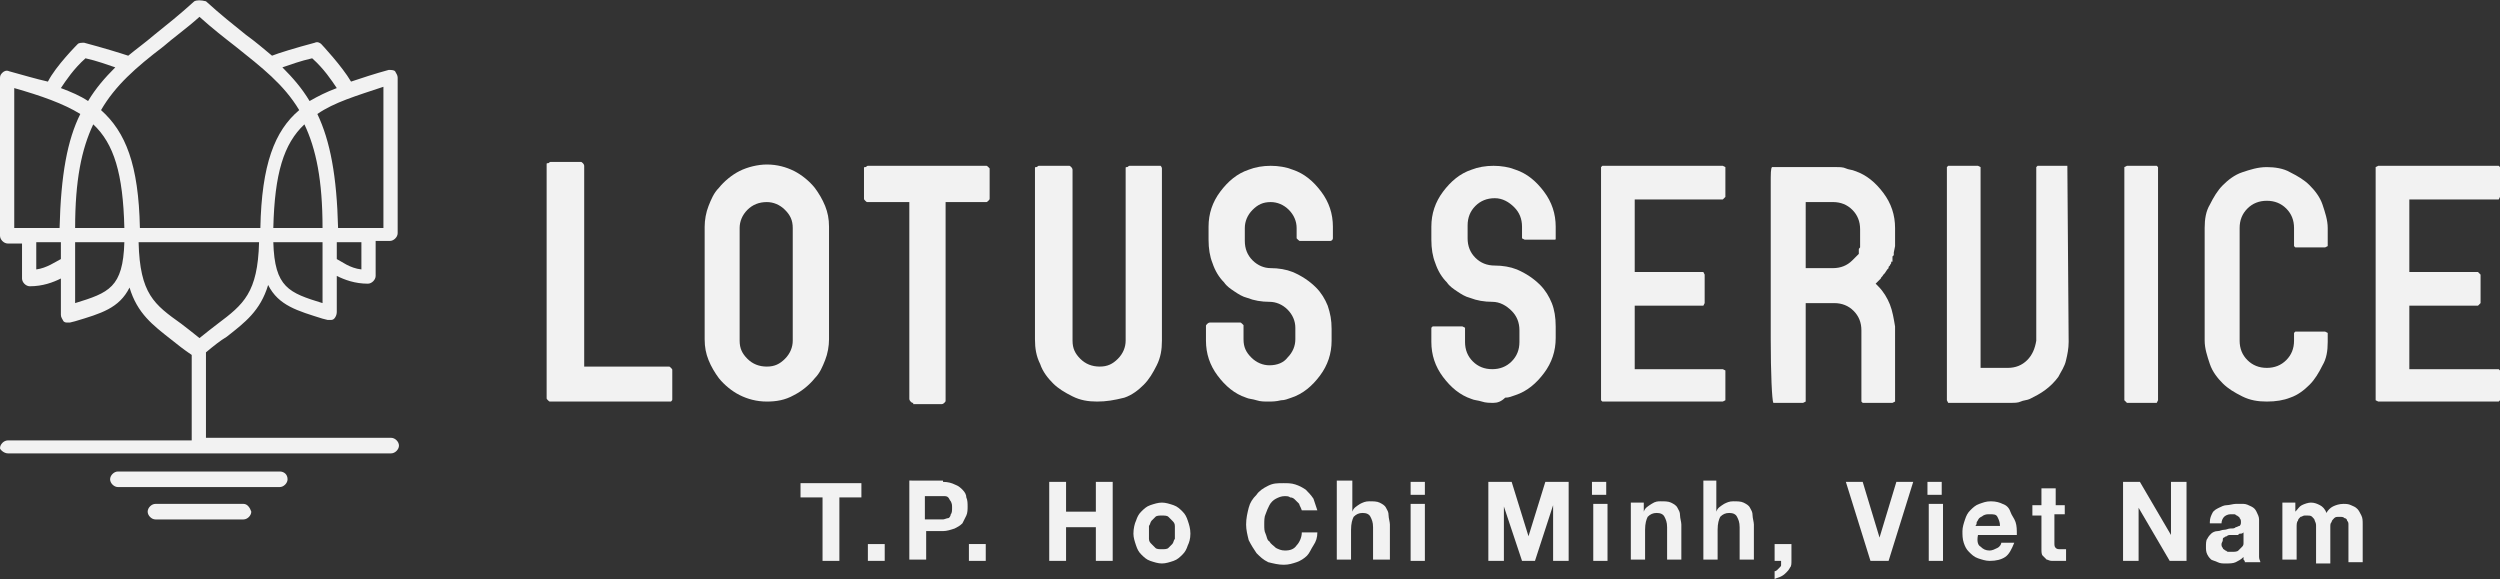 <?xml version="1.0" encoding="utf-8"?>
<!-- Generator: Adobe Illustrator 22.0.1, SVG Export Plug-In . SVG Version: 6.00 Build 0)  -->
<svg version="1.1" id="Layer_1" xmlns="http://www.w3.org/2000/svg" xmlns:xlink="http://www.w3.org/1999/xlink" x="0px" y="0px"
	 viewBox="0 0 193 44.7" style="enable-background:new 0 0 193 44.7;" xml:space="preserve">
<rect x="0" y="0" width="193" height="44.7" fill="#333333" stroke="none"/>
<style type="text/css">
	.st0{fill:#F2F2F2;}
</style>
<g>
	<g>
		<g>
			<g>
				<path class="st0" d="M42.5,31c-0.1,0-0.1,0-0.2-0.1c-0.1-0.1-0.1-0.1-0.1-0.2v-18c0-0.1,0-0.1,0.1-0.1c0.1,0,0.1-0.1,0.2-0.1
					h2.3c0.1,0,0.1,0,0.2,0.1c0,0,0.1,0.1,0.1,0.2v15.5h6.5c0.1,0,0.1,0,0.2,0.1c0.1,0.1,0.1,0.1,0.1,0.2v2.2c0,0.1,0,0.1-0.1,0.2
					C51.6,31,51.6,31,51.5,31H42.5z"/>
				<path class="st0" d="M59.2,31c-0.8,0-1.5-0.2-2.1-0.5c-0.6-0.3-1.2-0.8-1.6-1.3c-0.3-0.4-0.6-0.9-0.8-1.4
					c-0.2-0.5-0.3-1-0.3-1.6v-8.7c0-0.5,0.1-1.1,0.3-1.6c0.2-0.5,0.4-1,0.8-1.4c0.4-0.5,1-1,1.6-1.3c0.6-0.3,1.4-0.5,2.1-0.5
					c0.8,0,1.5,0.2,2.1,0.5c0.6,0.3,1.2,0.8,1.6,1.3c0.3,0.4,0.6,0.9,0.8,1.4c0.2,0.5,0.3,1,0.3,1.6v8.7c0,0.5-0.1,1.1-0.3,1.6
					c-0.2,0.5-0.4,1-0.8,1.4c-0.4,0.5-1,1-1.6,1.3C60.6,30.9,59.9,31,59.2,31z M59.2,15.6c-0.6,0-1.1,0.2-1.5,0.6
					c-0.4,0.4-0.6,0.9-0.6,1.4v8.7c0,0.6,0.2,1,0.6,1.4c0.4,0.4,0.9,0.6,1.5,0.6c0.6,0,1-0.2,1.4-0.6c0.4-0.4,0.6-0.9,0.6-1.4v-8.7
					c0-0.6-0.2-1-0.6-1.4C60.2,15.8,59.7,15.6,59.2,15.6z"/>
				<path class="st0" d="M70.5,31.1c-0.1,0-0.1,0-0.2-0.1c0,0-0.1-0.1-0.1-0.2V15.6h-3.2c-0.1,0-0.1,0-0.2-0.1
					c-0.1-0.1-0.1-0.1-0.1-0.2V13c0-0.1,0-0.1,0.1-0.1c0.1,0,0.1-0.1,0.2-0.1h9.1c0.1,0,0.1,0,0.2,0.1c0,0,0.1,0.1,0.1,0.1v2.3
					c0,0.1,0,0.1-0.1,0.2c-0.1,0.1-0.1,0.1-0.2,0.1H73v15.3c0,0.1,0,0.1-0.1,0.2c0,0-0.1,0.1-0.2,0.1H70.5z"/>
				<path class="st0" d="M84.7,31c-0.7,0-1.3-0.1-1.9-0.4c-0.6-0.3-1.1-0.6-1.5-1c-0.4-0.4-0.8-0.9-1-1.5c-0.3-0.6-0.4-1.2-0.4-1.9
					V13c0-0.1,0-0.1,0.1-0.1c0.1,0,0.1-0.1,0.2-0.1h2.3c0.1,0,0.1,0,0.2,0.1c0,0,0.1,0.1,0.1,0.2v13.2c0,0.6,0.2,1,0.6,1.4
					c0.4,0.4,0.9,0.6,1.5,0.6c0.6,0,1-0.2,1.4-0.6c0.4-0.4,0.6-0.9,0.6-1.4V13c0-0.1,0-0.1,0.1-0.1c0.1,0,0.1-0.1,0.2-0.1h2.3
					c0.1,0,0.1,0,0.1,0c0,0,0.1,0.1,0.1,0.2l0,13.3c0,0.7-0.1,1.3-0.4,1.9c-0.3,0.6-0.6,1.1-1,1.5c-0.4,0.4-0.9,0.8-1.5,1
					C86,30.9,85.4,31,84.7,31z"/>
				<path class="st0" d="M97.9,31c-0.3,0-0.6,0-0.9-0.1c-0.3-0.1-0.6-0.1-0.8-0.2c-0.9-0.3-1.6-0.9-2.2-1.7
					c-0.6-0.8-0.9-1.7-0.9-2.7v-1.1c0-0.1,0-0.1,0.1-0.2c0,0,0.1-0.1,0.2-0.1h2.3c0.1,0,0.1,0,0.2,0.1c0,0,0.1,0.1,0.1,0.1v1.1
					c0,0.6,0.2,1,0.6,1.4c0.4,0.4,0.9,0.6,1.4,0.6c0.6,0,1.1-0.2,1.4-0.6c0.4-0.4,0.6-0.9,0.6-1.4v-0.9c0-0.5-0.2-1-0.6-1.4
					c-0.4-0.4-0.9-0.6-1.4-0.6c-0.6,0-1.2-0.1-1.7-0.3c-0.4-0.1-0.7-0.3-1-0.5c-0.3-0.2-0.6-0.4-0.8-0.7c-0.4-0.4-0.7-0.9-0.9-1.5
					c-0.2-0.5-0.3-1.1-0.3-1.8v-1c0-1,0.3-1.9,0.9-2.7c0.6-0.8,1.3-1.4,2.2-1.7c0.5-0.2,1.1-0.3,1.7-0.3c0.6,0,1.2,0.1,1.7,0.3
					c0.9,0.3,1.6,0.9,2.2,1.7c0.6,0.8,0.9,1.7,0.9,2.7v0.9c0,0.1-0.1,0.2-0.2,0.2h-2.3c-0.1,0-0.1,0-0.2-0.1c0,0-0.1-0.1-0.1-0.1
					v-0.8c0-0.5-0.2-1-0.6-1.4c-0.4-0.4-0.9-0.6-1.4-0.6c-0.6,0-1,0.2-1.4,0.6c-0.4,0.4-0.6,0.9-0.6,1.4v1c0,0.6,0.2,1.1,0.6,1.5
					c0.4,0.4,0.9,0.6,1.4,0.6c0.6,0,1.2,0.1,1.7,0.3c0.7,0.3,1.3,0.7,1.8,1.2c0.4,0.4,0.7,0.9,0.9,1.4c0.2,0.6,0.3,1.1,0.3,1.8v0.9
					c0,1-0.3,1.9-0.9,2.7c-0.6,0.8-1.3,1.4-2.2,1.7c-0.3,0.1-0.5,0.2-0.8,0.2C98.5,31,98.2,31,97.9,31z"/>
				<path class="st0" d="M115.3,31.1c-0.3,0-0.6,0-0.9-0.1c-0.3-0.1-0.6-0.1-0.8-0.2c-0.9-0.3-1.6-0.9-2.2-1.7
					c-0.6-0.8-0.9-1.7-0.9-2.7v-1.1l0.1-0.1h2.3l0.2,0.1v1.1c0,0.6,0.2,1.1,0.6,1.5c0.4,0.4,0.9,0.6,1.5,0.6c0.6,0,1.1-0.2,1.5-0.6
					c0.4-0.4,0.6-0.9,0.6-1.5v-0.9c0-0.6-0.2-1.1-0.6-1.5c-0.4-0.4-0.9-0.7-1.5-0.7c-0.6,0-1.2-0.1-1.7-0.3c-0.4-0.1-0.7-0.3-1-0.5
					c-0.3-0.2-0.6-0.4-0.8-0.7c-0.4-0.4-0.7-0.9-0.9-1.5c-0.2-0.5-0.3-1.1-0.3-1.8v-1c0-1,0.3-1.9,0.9-2.7c0.6-0.8,1.3-1.4,2.2-1.7
					c0.5-0.2,1.1-0.3,1.7-0.3c0.6,0,1.2,0.1,1.7,0.3c0.9,0.3,1.6,0.9,2.2,1.7c0.6,0.8,0.9,1.7,0.9,2.7v0.9c0,0.1,0,0.1-0.1,0.1h-2.3
					l-0.2-0.1v-0.9c0-0.6-0.2-1.1-0.6-1.5c-0.4-0.4-0.9-0.7-1.5-0.7c-0.6,0-1.1,0.2-1.5,0.6c-0.4,0.4-0.6,0.9-0.6,1.5v1
					c0,0.6,0.2,1.1,0.6,1.5c0.4,0.4,0.9,0.6,1.5,0.6c0.6,0,1.2,0.1,1.7,0.3c0.7,0.3,1.3,0.7,1.8,1.2c0.4,0.4,0.7,0.9,0.9,1.4
					c0.2,0.5,0.3,1.1,0.3,1.8v0.9c0,1-0.3,1.9-0.9,2.7c-0.6,0.8-1.3,1.4-2.2,1.7c-0.3,0.1-0.5,0.2-0.8,0.2
					C115.9,31,115.6,31.1,115.3,31.1z"/>
				<polygon class="st0" points="123.7,31 123.6,30.9 123.6,12.9 123.7,12.8 133,12.8 133.2,12.9 133.2,15.2 133,15.4 126.2,15.4 
					126.2,21 131.5,21 131.6,21.2 131.6,23.4 131.5,23.6 126.2,23.6 126.2,28.5 133,28.5 133.2,28.6 133.2,30.9 133,31 				"/>
				<path class="st0" d="M143.8,31.1l-0.1-0.1v-5.5c0-0.6-0.2-1.1-0.6-1.5c-0.4-0.4-0.9-0.6-1.5-0.6h-2.2v7.6l-0.2,0.1h-2.3
					c-0.1-0.2-0.2-2.2-0.2-5V14.2c0-0.8,0-1.2,0.1-1.3l5,0c0.2,0,0.5,0,0.7,0.1c0.2,0.1,0.5,0.1,0.7,0.2c0.9,0.3,1.6,0.9,2.2,1.7
					c0.6,0.8,0.9,1.7,0.9,2.7v1c0,0.2,0,0.3,0,0.4l-0.1,0.5c0,0,0,0.1,0,0.1l0,0l0,0.1c0,0,0,0,0,0l-0.1,0.1v0.1l0,0.1l0,0.1
					c0,0,0,0.1,0,0.1l-0.1,0l0,0.1c0,0.1-0.1,0.1-0.1,0.2l0,0c0,0,0,0,0,0l-0.1,0.1l0,0.2c0,0,0,0,0,0c0,0,0,0,0-0.1l0,0l-0.1,0.1
					l-0.2,0.3l0,0l-0.1,0.1c-0.1,0.2-0.2,0.2-0.2,0.3l-0.4,0.4l0.2,0.2c0.4,0.4,0.7,0.9,0.9,1.4c0.2,0.5,0.3,1.1,0.4,1.7V31
					l-0.2,0.1H143.8z M139.4,20.7h2.1c0.6,0,1.1-0.2,1.5-0.6c0.1-0.1,0.1-0.1,0.2-0.2l0.1-0.1l0.1-0.1c0,0,0,0,0,0c0,0,0,0,0,0
					l0.1-0.1l0,0l0,0v-0.1l0-0.1v-0.1c0-0.1,0-0.1,0.1-0.2l0-0.1l0,0v-1.3c0-0.6-0.2-1.1-0.6-1.5c-0.4-0.4-0.9-0.6-1.5-0.6h-2.1
					V20.7z"/>
				<path class="st0" d="M150.4,31.1l-0.1-0.2v-18l0.1-0.1h2.3l0.2,0.1v15.5h2.1c0.6,0,1.1-0.2,1.5-0.6c0.4-0.4,0.6-0.9,0.7-1.5
					V12.9l0.1-0.1h2.3l0.1,13.6c0,0.5-0.1,1-0.2,1.4c-0.1,0.5-0.4,0.9-0.6,1.3c-0.3,0.4-0.6,0.7-1,1c-0.4,0.3-0.8,0.5-1.2,0.7
					c-0.2,0.1-0.5,0.1-0.7,0.2c-0.2,0.1-0.5,0.1-0.7,0.1H150.4z"/>
				<polygon class="st0" points="164.2,31.1 164,30.9 164,12.9 164.2,12.8 166.5,12.8 166.6,12.9 166.6,30.9 166.5,31.1 				"/>
				<path class="st0" d="M175,31c-0.7,0-1.3-0.1-1.9-0.4c-0.6-0.3-1.1-0.6-1.5-1c-0.4-0.4-0.8-0.9-1-1.5c-0.2-0.6-0.4-1.2-0.4-1.8
					v-8.7c0-0.7,0.1-1.3,0.4-1.8c0.3-0.6,0.6-1.1,1-1.5c0.4-0.4,0.9-0.8,1.5-1c0.6-0.2,1.2-0.4,1.9-0.4c0.6,0,1.3,0.1,1.8,0.4
					c0.6,0.3,1.1,0.6,1.5,1c0.4,0.4,0.8,0.9,1,1.5c0.2,0.6,0.4,1.2,0.4,1.8V19l-0.2,0.1h-2.3l-0.1-0.1v-1.4c0-0.6-0.2-1.1-0.6-1.5
					c-0.4-0.4-0.9-0.6-1.5-0.6c-0.6,0-1.1,0.2-1.5,0.6c-0.4,0.4-0.6,0.9-0.6,1.5v8.7c0,0.6,0.2,1.1,0.6,1.5c0.4,0.4,0.9,0.6,1.5,0.6
					c0.6,0,1.1-0.2,1.5-0.6c0.4-0.4,0.6-0.9,0.6-1.5v-0.6l0.1-0.1h2.3l0.2,0.1v0.7c0,0.7-0.1,1.3-0.4,1.8c-0.3,0.6-0.6,1.1-1,1.5
					c-0.4,0.4-0.9,0.8-1.5,1C176.3,30.9,175.7,31,175,31z"/>
				<polygon class="st0" points="183.6,31 183.4,30.9 183.4,12.9 183.6,12.8 192.9,12.8 193,12.9 193,15.2 192.9,15.4 186,15.4 
					186,21 191.3,21 191.5,21.2 191.5,23.4 191.3,23.6 186,23.6 186,28.5 192.9,28.5 193,28.6 193,30.9 192.9,31 				"/>
			</g>
		</g>
		<g>
			<path class="st0" d="M17.5,26c1.4-1.1,2.6-2,3.2-4c0.8,1.6,2.3,2,4.2,2.6l0.4,0.1c0.1,0,0.1,0,0.2,0c0.1,0,0.2,0,0.3-0.1
				c0.1-0.1,0.2-0.3,0.2-0.5v-2.8c0.6,0.3,1.4,0.6,2.4,0.6c0.3,0,0.6-0.3,0.6-0.6v-2.7h1.1c0.3,0,0.6-0.3,0.6-0.6V6
				c0-0.2-0.1-0.3-0.2-0.5c-0.1-0.1-0.3-0.1-0.5-0.1c-1.1,0.3-2,0.6-2.9,0.9c-0.7-1.2-2.3-2.9-2.3-2.9c-0.1-0.1-0.3-0.2-0.5-0.1
				c-1.5,0.4-2.8,0.8-3.3,1c-0.6-0.5-1.3-1.1-2-1.6c-1-0.8-2-1.6-3.1-2.6C15.5,0,15.2,0,15,0.1c-1.1,1-2.1,1.8-3.1,2.6
				c-0.7,0.6-1.4,1.1-2,1.6C9.3,4.1,8,3.7,6.5,3.3c-0.2,0-0.4,0-0.5,0.1c0,0-1.7,1.7-2.3,2.9C2.8,6.1,1.8,5.8,0.7,5.5
				c-0.2-0.1-0.4,0-0.5,0.1C0.1,5.7,0,5.8,0,6v12.2c0,0.3,0.3,0.6,0.6,0.6h1.1v2.7c0,0.3,0.3,0.6,0.6,0.6c1,0,1.8-0.3,2.4-0.6v2.8
				c0,0.2,0.1,0.3,0.2,0.5c0.1,0.1,0.2,0.1,0.3,0.1c0.1,0,0.1,0,0.2,0l0.4-0.1c2-0.6,3.4-1,4.2-2.6c0.6,2,1.8,2.9,3.2,4
				c0.5,0.4,1,0.8,1.6,1.2v6.6H0.6c-0.3,0-0.6,0.3-0.6,0.6C0,34.7,0.3,35,0.6,35h29.6c0.3,0,0.6-0.3,0.6-0.6c0-0.3-0.3-0.6-0.6-0.6
				H15.9v-6.6C16.5,26.7,17,26.3,17.5,26z M24.9,17.6h-3.8c0.1-4.2,0.8-6.5,2.4-8C24.4,11.5,24.9,13.9,24.9,17.6z M21.1,18.7h3.8
				v4.7C22.3,22.6,21.2,22.2,21.1,18.7z M27.9,20.8c-0.9-0.1-1.5-0.6-1.9-0.8v-1.3h1.9V20.8z M29.6,17.6h-3.5
				c-0.1-4-0.6-6.7-1.6-8.8c1.3-0.9,3-1.4,5.1-2.1V17.6z M24.1,4.5C25,5.3,25.6,6.2,26,6.8c-0.8,0.3-1.4,0.6-2.1,1
				c-0.6-1-1.3-1.8-2.1-2.6C22.4,5,23.2,4.7,24.1,4.5z M12.6,3.6c0.8-0.7,1.8-1.4,2.8-2.3c1,0.9,1.9,1.6,2.8,2.3
				c2,1.6,3.7,2.9,4.9,4.9c-1.9,1.6-2.9,4.2-3,9.1h-9.3c-0.1-4.9-1.1-7.4-3-9.1C8.9,6.6,10.5,5.2,12.6,3.6z M7.2,9.6
				c1.6,1.5,2.3,3.8,2.4,8H5.8C5.8,13.9,6.3,11.5,7.2,9.6z M6.6,4.5C7.5,4.7,8.3,5,8.9,5.2C8.1,6,7.4,6.8,6.8,7.8
				c-0.6-0.4-1.3-0.7-2.1-1C5.1,6.2,5.7,5.3,6.6,4.5z M1.1,6.8C3.2,7.4,4.9,8,6.2,8.8c-1,2-1.5,4.7-1.6,8.8H1.1V6.8z M2.8,20.8v-2.1
				h1.9V20C4.3,20.2,3.6,20.7,2.8,20.8z M5.8,23.4v-4.7h3.8C9.5,22.2,8.4,22.6,5.8,23.4z M10.7,18.7H20c-0.1,3.9-1.2,4.8-3.2,6.3
				c-0.4,0.3-0.9,0.7-1.4,1.1c-0.5-0.4-1-0.8-1.4-1.1C11.9,23.5,10.8,22.7,10.7,18.7z"/>
			<path class="st0" d="M21.6,36.4H9.1c-0.3,0-0.6,0.3-0.6,0.6c0,0.3,0.3,0.6,0.6,0.6h12.5c0.3,0,0.6-0.3,0.6-0.6
				C22.2,36.6,21.9,36.4,21.6,36.4z"/>
			<path class="st0" d="M18.8,38.9h-6.8c-0.3,0-0.6,0.3-0.6,0.6c0,0.3,0.3,0.6,0.6,0.6h6.8c0.3,0,0.6-0.3,0.6-0.6
				C19.3,39.2,19.1,38.9,18.8,38.9z"/>
		</g>
	</g>
	<g>
		<path class="st0" d="M61.8,38.4v-1.1h4.7v1.1h-1.7v4.9h-1.3v-4.9H61.8z"/>
		<path class="st0" d="M68.3,42v1.3H67V42H68.3z"/>
		<path class="st0" d="M72.8,37.2c0.4,0,0.7,0.1,0.9,0.2c0.3,0.1,0.5,0.3,0.6,0.4c0.2,0.2,0.3,0.4,0.3,0.6c0.1,0.2,0.1,0.5,0.1,0.7
			c0,0.2,0,0.5-0.1,0.7c-0.1,0.2-0.2,0.4-0.3,0.6c-0.2,0.2-0.4,0.3-0.6,0.4c-0.3,0.1-0.6,0.2-0.9,0.2h-1.3v2.2h-1.3v-6.1H72.8z
			 M72.4,40.1c0.1,0,0.3,0,0.4,0c0.1,0,0.3-0.1,0.4-0.1s0.2-0.2,0.2-0.3c0.1-0.1,0.1-0.3,0.1-0.5c0-0.2,0-0.3-0.1-0.5
			c-0.1-0.1-0.1-0.2-0.2-0.3c-0.1-0.1-0.2-0.1-0.4-0.1c-0.1,0-0.3,0-0.4,0h-1v1.8H72.4z"/>
		<path class="st0" d="M76.1,42v1.3h-1.3V42H76.1z"/>
		<path class="st0" d="M82.3,37.2v2.3h2.3v-2.3h1.3v6.1h-1.3v-2.6h-2.3v2.6H81v-6.1H82.3z"/>
		<path class="st0" d="M87.7,40.2c0.1-0.3,0.2-0.5,0.4-0.7c0.2-0.2,0.4-0.4,0.7-0.5c0.3-0.1,0.6-0.2,0.9-0.2s0.6,0.1,0.9,0.2
			c0.3,0.1,0.5,0.3,0.7,0.5c0.2,0.2,0.3,0.4,0.4,0.7c0.1,0.3,0.2,0.6,0.2,1c0,0.4-0.1,0.7-0.2,0.9c-0.1,0.3-0.2,0.5-0.4,0.7
			c-0.2,0.2-0.4,0.4-0.7,0.5c-0.3,0.1-0.6,0.2-0.9,0.2s-0.6-0.1-0.9-0.2c-0.3-0.1-0.5-0.3-0.7-0.5c-0.2-0.2-0.3-0.4-0.4-0.7
			c-0.1-0.3-0.2-0.6-0.2-0.9C87.5,40.8,87.6,40.4,87.7,40.2z M88.7,41.6c0,0.2,0.1,0.3,0.2,0.4c0.1,0.1,0.2,0.2,0.3,0.3
			c0.1,0.1,0.3,0.1,0.5,0.1s0.4,0,0.5-0.1c0.1-0.1,0.2-0.2,0.3-0.3c0.1-0.1,0.1-0.3,0.2-0.4c0-0.2,0-0.3,0-0.5c0-0.2,0-0.3,0-0.5
			c0-0.2-0.1-0.3-0.2-0.4c-0.1-0.1-0.2-0.2-0.3-0.3c-0.1-0.1-0.3-0.1-0.5-0.1s-0.4,0-0.5,0.1c-0.1,0.1-0.2,0.2-0.3,0.3
			c-0.1,0.1-0.1,0.3-0.2,0.4c0,0.2,0,0.3,0,0.5C88.7,41.3,88.7,41.5,88.7,41.6z"/>
		<path class="st0" d="M100.3,38.9c-0.1-0.1-0.2-0.2-0.3-0.3c-0.1-0.1-0.2-0.2-0.4-0.2c-0.1-0.1-0.3-0.1-0.4-0.1
			c-0.3,0-0.5,0.1-0.7,0.2c-0.2,0.1-0.4,0.3-0.5,0.5c-0.1,0.2-0.2,0.4-0.3,0.7c-0.1,0.2-0.1,0.5-0.1,0.8c0,0.3,0,0.5,0.1,0.7
			c0.1,0.2,0.1,0.5,0.3,0.6c0.1,0.2,0.3,0.3,0.5,0.5c0.2,0.1,0.4,0.2,0.7,0.2c0.4,0,0.7-0.1,0.9-0.4c0.2-0.2,0.4-0.6,0.4-1h1.2
			c0,0.4-0.1,0.7-0.3,1s-0.3,0.6-0.5,0.8c-0.2,0.2-0.5,0.4-0.8,0.5c-0.3,0.1-0.6,0.2-1,0.2c-0.4,0-0.8-0.1-1.2-0.2
			c-0.4-0.2-0.6-0.4-0.9-0.7c-0.2-0.3-0.4-0.6-0.6-1c-0.1-0.4-0.2-0.8-0.2-1.2c0-0.5,0.1-0.9,0.2-1.3c0.1-0.4,0.3-0.7,0.6-1
			c0.2-0.3,0.5-0.5,0.9-0.7c0.4-0.2,0.7-0.2,1.2-0.2c0.3,0,0.6,0,0.9,0.1c0.3,0.1,0.5,0.2,0.8,0.4c0.2,0.2,0.4,0.4,0.6,0.7
			c0.1,0.3,0.2,0.6,0.3,0.9h-1.2C100.4,39.1,100.3,39,100.3,38.9z"/>
		<path class="st0" d="M104.4,37.2v2.3h0c0.1-0.3,0.3-0.4,0.6-0.6c0.2-0.1,0.4-0.2,0.7-0.2c0.3,0,0.6,0,0.8,0.1
			c0.2,0.1,0.4,0.2,0.5,0.4c0.1,0.2,0.2,0.3,0.2,0.6c0,0.2,0.1,0.5,0.1,0.7v2.7H106v-2.5c0-0.4-0.1-0.6-0.2-0.8
			c-0.1-0.2-0.3-0.3-0.6-0.3c-0.3,0-0.5,0.1-0.7,0.3c-0.1,0.2-0.2,0.5-0.2,1v2.3h-1.1v-6.1H104.4z"/>
		<path class="st0" d="M108.9,38.2v-1h1.1v1H108.9z M110,38.9v4.4h-1.1v-4.4H110z"/>
		<path class="st0" d="M116.7,37.2l1.3,4.2h0l1.3-4.2h1.8v6.1h-1.2V39h0l-1.4,4.3h-1l-1.4-4.2h0v4.2h-1.2v-6.1H116.7z"/>
		<path class="st0" d="M122.9,38.2v-1h1.1v1H122.9z M124.1,38.9v4.4h-1.1v-4.4H124.1z"/>
		<path class="st0" d="M126.9,38.9v0.6h0c0.1-0.3,0.3-0.4,0.6-0.6s0.5-0.2,0.7-0.2c0.3,0,0.6,0,0.8,0.1c0.2,0.1,0.4,0.2,0.5,0.4
			c0.1,0.2,0.2,0.3,0.2,0.6c0,0.2,0.1,0.5,0.1,0.7v2.7h-1.1v-2.5c0-0.4-0.1-0.6-0.2-0.8c-0.1-0.2-0.3-0.3-0.6-0.3
			c-0.3,0-0.5,0.1-0.7,0.3c-0.1,0.2-0.2,0.5-0.2,1v2.3h-1.1v-4.4H126.9z"/>
		<path class="st0" d="M132.5,37.2v2.3h0c0.1-0.3,0.3-0.4,0.6-0.6c0.2-0.1,0.4-0.2,0.7-0.2c0.3,0,0.6,0,0.8,0.1
			c0.2,0.1,0.4,0.2,0.5,0.4c0.1,0.2,0.2,0.3,0.2,0.6c0,0.2,0.1,0.5,0.1,0.7v2.7h-1.1v-2.5c0-0.4-0.1-0.6-0.2-0.8
			c-0.1-0.2-0.3-0.3-0.6-0.3c-0.3,0-0.5,0.1-0.7,0.3c-0.1,0.2-0.2,0.5-0.2,1v2.3h-1.1v-6.1H132.5z"/>
		<path class="st0" d="M138.3,42v1.3c0,0.2,0,0.4-0.1,0.5c-0.1,0.2-0.2,0.3-0.3,0.4c-0.1,0.1-0.2,0.2-0.4,0.3
			c-0.2,0.1-0.3,0.1-0.5,0.2v-0.6c0.1,0,0.2-0.1,0.2-0.1c0.1-0.1,0.1-0.1,0.2-0.2c0.1-0.1,0.1-0.1,0.1-0.2s0-0.2,0-0.3H137V42H138.3
			z"/>
		<path class="st0" d="M144.4,43.3l-1.9-6.1h1.3l1.3,4.3h0l1.3-4.3h1.3l-1.9,6.1H144.4z"/>
		<path class="st0" d="M148.8,38.2v-1h1.1v1H148.8z M150,38.9v4.4h-1.1v-4.4H150z"/>
		<path class="st0" d="M152.9,42.2c0.2,0.2,0.4,0.3,0.7,0.3c0.2,0,0.4-0.1,0.6-0.2c0.2-0.1,0.3-0.3,0.3-0.4h1
			c-0.2,0.5-0.4,0.9-0.7,1.1c-0.3,0.2-0.7,0.3-1.2,0.3c-0.3,0-0.6-0.1-0.9-0.2c-0.3-0.1-0.5-0.3-0.7-0.5c-0.2-0.2-0.3-0.4-0.4-0.7
			c-0.1-0.3-0.1-0.6-0.1-0.9c0-0.3,0.1-0.6,0.2-0.9c0.1-0.3,0.2-0.5,0.4-0.7c0.2-0.2,0.4-0.4,0.7-0.5c0.3-0.1,0.5-0.2,0.9-0.2
			c0.4,0,0.7,0.1,0.9,0.2c0.3,0.1,0.5,0.3,0.6,0.6s0.3,0.5,0.4,0.8c0.1,0.3,0.1,0.6,0.1,1h-3C152.6,41.8,152.7,42.1,152.9,42.2z
			 M154.2,39.9c-0.1-0.2-0.3-0.2-0.6-0.2c-0.2,0-0.3,0-0.5,0.1c-0.1,0.1-0.2,0.1-0.3,0.2c-0.1,0.1-0.1,0.2-0.2,0.3
			c0,0.1,0,0.2-0.1,0.3h1.9C154.4,40.3,154.3,40.1,154.2,39.9z"/>
		<path class="st0" d="M159.4,38.9v0.8h-0.8v2.2c0,0.2,0,0.3,0.1,0.4c0.1,0.1,0.2,0.1,0.4,0.1c0.1,0,0.1,0,0.2,0c0.1,0,0.1,0,0.2,0
			v0.9c-0.1,0-0.2,0-0.3,0c-0.1,0-0.2,0-0.3,0c-0.2,0-0.3,0-0.5,0c-0.2,0-0.3-0.1-0.4-0.1c-0.1-0.1-0.2-0.2-0.3-0.3
			c-0.1-0.1-0.1-0.3-0.1-0.5v-2.6h-0.7v-0.8h0.7v-1.3h1.1v1.3H159.4z"/>
		<path class="st0" d="M165.2,37.2l2.4,4.1h0v-4.1h1.2v6.1h-1.3l-2.4-4.1h0v4.1h-1.2v-6.1H165.2z"/>
		<path class="st0" d="M170.6,40.3c0-0.3,0.1-0.5,0.2-0.7c0.1-0.2,0.3-0.3,0.5-0.4s0.4-0.2,0.6-0.2c0.2,0,0.5-0.1,0.7-0.1
			c0.2,0,0.4,0,0.6,0c0.2,0,0.4,0.1,0.6,0.2c0.2,0.1,0.3,0.2,0.4,0.4c0.1,0.2,0.2,0.4,0.2,0.6v2.3c0,0.2,0,0.4,0,0.6
			c0,0.2,0.1,0.3,0.1,0.4h-1.2c0-0.1,0-0.1-0.1-0.2c0-0.1,0-0.1,0-0.2c-0.2,0.2-0.4,0.3-0.6,0.4c-0.2,0.1-0.5,0.1-0.8,0.1
			c-0.2,0-0.4,0-0.6-0.1c-0.2-0.1-0.3-0.1-0.5-0.2c-0.1-0.1-0.2-0.2-0.3-0.4c-0.1-0.2-0.1-0.4-0.1-0.6c0-0.2,0-0.5,0.1-0.6
			c0.1-0.2,0.2-0.3,0.3-0.4c0.1-0.1,0.3-0.2,0.5-0.2c0.2,0,0.3-0.1,0.5-0.1c0.2,0,0.3-0.1,0.5-0.1s0.3,0,0.4-0.1
			c0.1,0,0.2-0.1,0.3-0.1c0.1-0.1,0.1-0.2,0.1-0.3c0-0.1,0-0.2-0.1-0.3c0-0.1-0.1-0.1-0.2-0.2c-0.1,0-0.1-0.1-0.2-0.1
			c-0.1,0-0.2,0-0.3,0c-0.2,0-0.4,0.1-0.5,0.2c-0.1,0.1-0.2,0.3-0.2,0.5H170.6z M173.2,41.1c0,0-0.1,0.1-0.2,0.1
			c-0.1,0-0.2,0-0.2,0.1c-0.1,0-0.2,0-0.3,0c-0.1,0-0.2,0-0.3,0c-0.1,0-0.2,0-0.3,0.1c-0.1,0-0.2,0.1-0.2,0.1
			c-0.1,0-0.1,0.1-0.1,0.2c0,0.1-0.1,0.2-0.1,0.3c0,0.1,0,0.2,0.1,0.3c0,0.1,0.1,0.1,0.2,0.2c0.1,0,0.1,0.1,0.2,0.1
			c0.1,0,0.2,0,0.3,0c0.2,0,0.4,0,0.5-0.1c0.1-0.1,0.2-0.2,0.3-0.3c0.1-0.1,0.1-0.2,0.1-0.3c0-0.1,0-0.2,0-0.3V41.1z"/>
		<path class="st0" d="M177.2,38.9v0.6h0c0.2-0.2,0.3-0.4,0.5-0.5c0.2-0.1,0.5-0.2,0.7-0.2c0.3,0,0.5,0.1,0.7,0.2
			c0.2,0.1,0.4,0.3,0.5,0.6c0.1-0.2,0.3-0.4,0.5-0.5c0.2-0.1,0.5-0.2,0.8-0.2c0.2,0,0.4,0,0.6,0.1c0.2,0.1,0.3,0.1,0.5,0.3
			c0.1,0.1,0.2,0.3,0.3,0.5c0.1,0.2,0.1,0.4,0.1,0.7v2.9h-1.1v-2.5c0-0.1,0-0.3,0-0.4c0-0.1,0-0.2-0.1-0.3c0-0.1-0.1-0.2-0.2-0.2
			c-0.1-0.1-0.2-0.1-0.4-0.1c-0.2,0-0.3,0-0.4,0.1c-0.1,0.1-0.2,0.2-0.2,0.3c-0.1,0.1-0.1,0.2-0.1,0.4c0,0.1,0,0.3,0,0.4v2.4h-1.1
			v-2.5c0-0.1,0-0.3,0-0.4c0-0.1,0-0.2-0.1-0.4c0-0.1-0.1-0.2-0.2-0.3c-0.1-0.1-0.2-0.1-0.4-0.1c-0.1,0-0.1,0-0.2,0
			c-0.1,0-0.2,0.1-0.3,0.1c-0.1,0.1-0.2,0.2-0.2,0.3c-0.1,0.1-0.1,0.3-0.1,0.5v2.5h-1.1v-4.4H177.2z"/>
	</g>
</g>
</svg>
